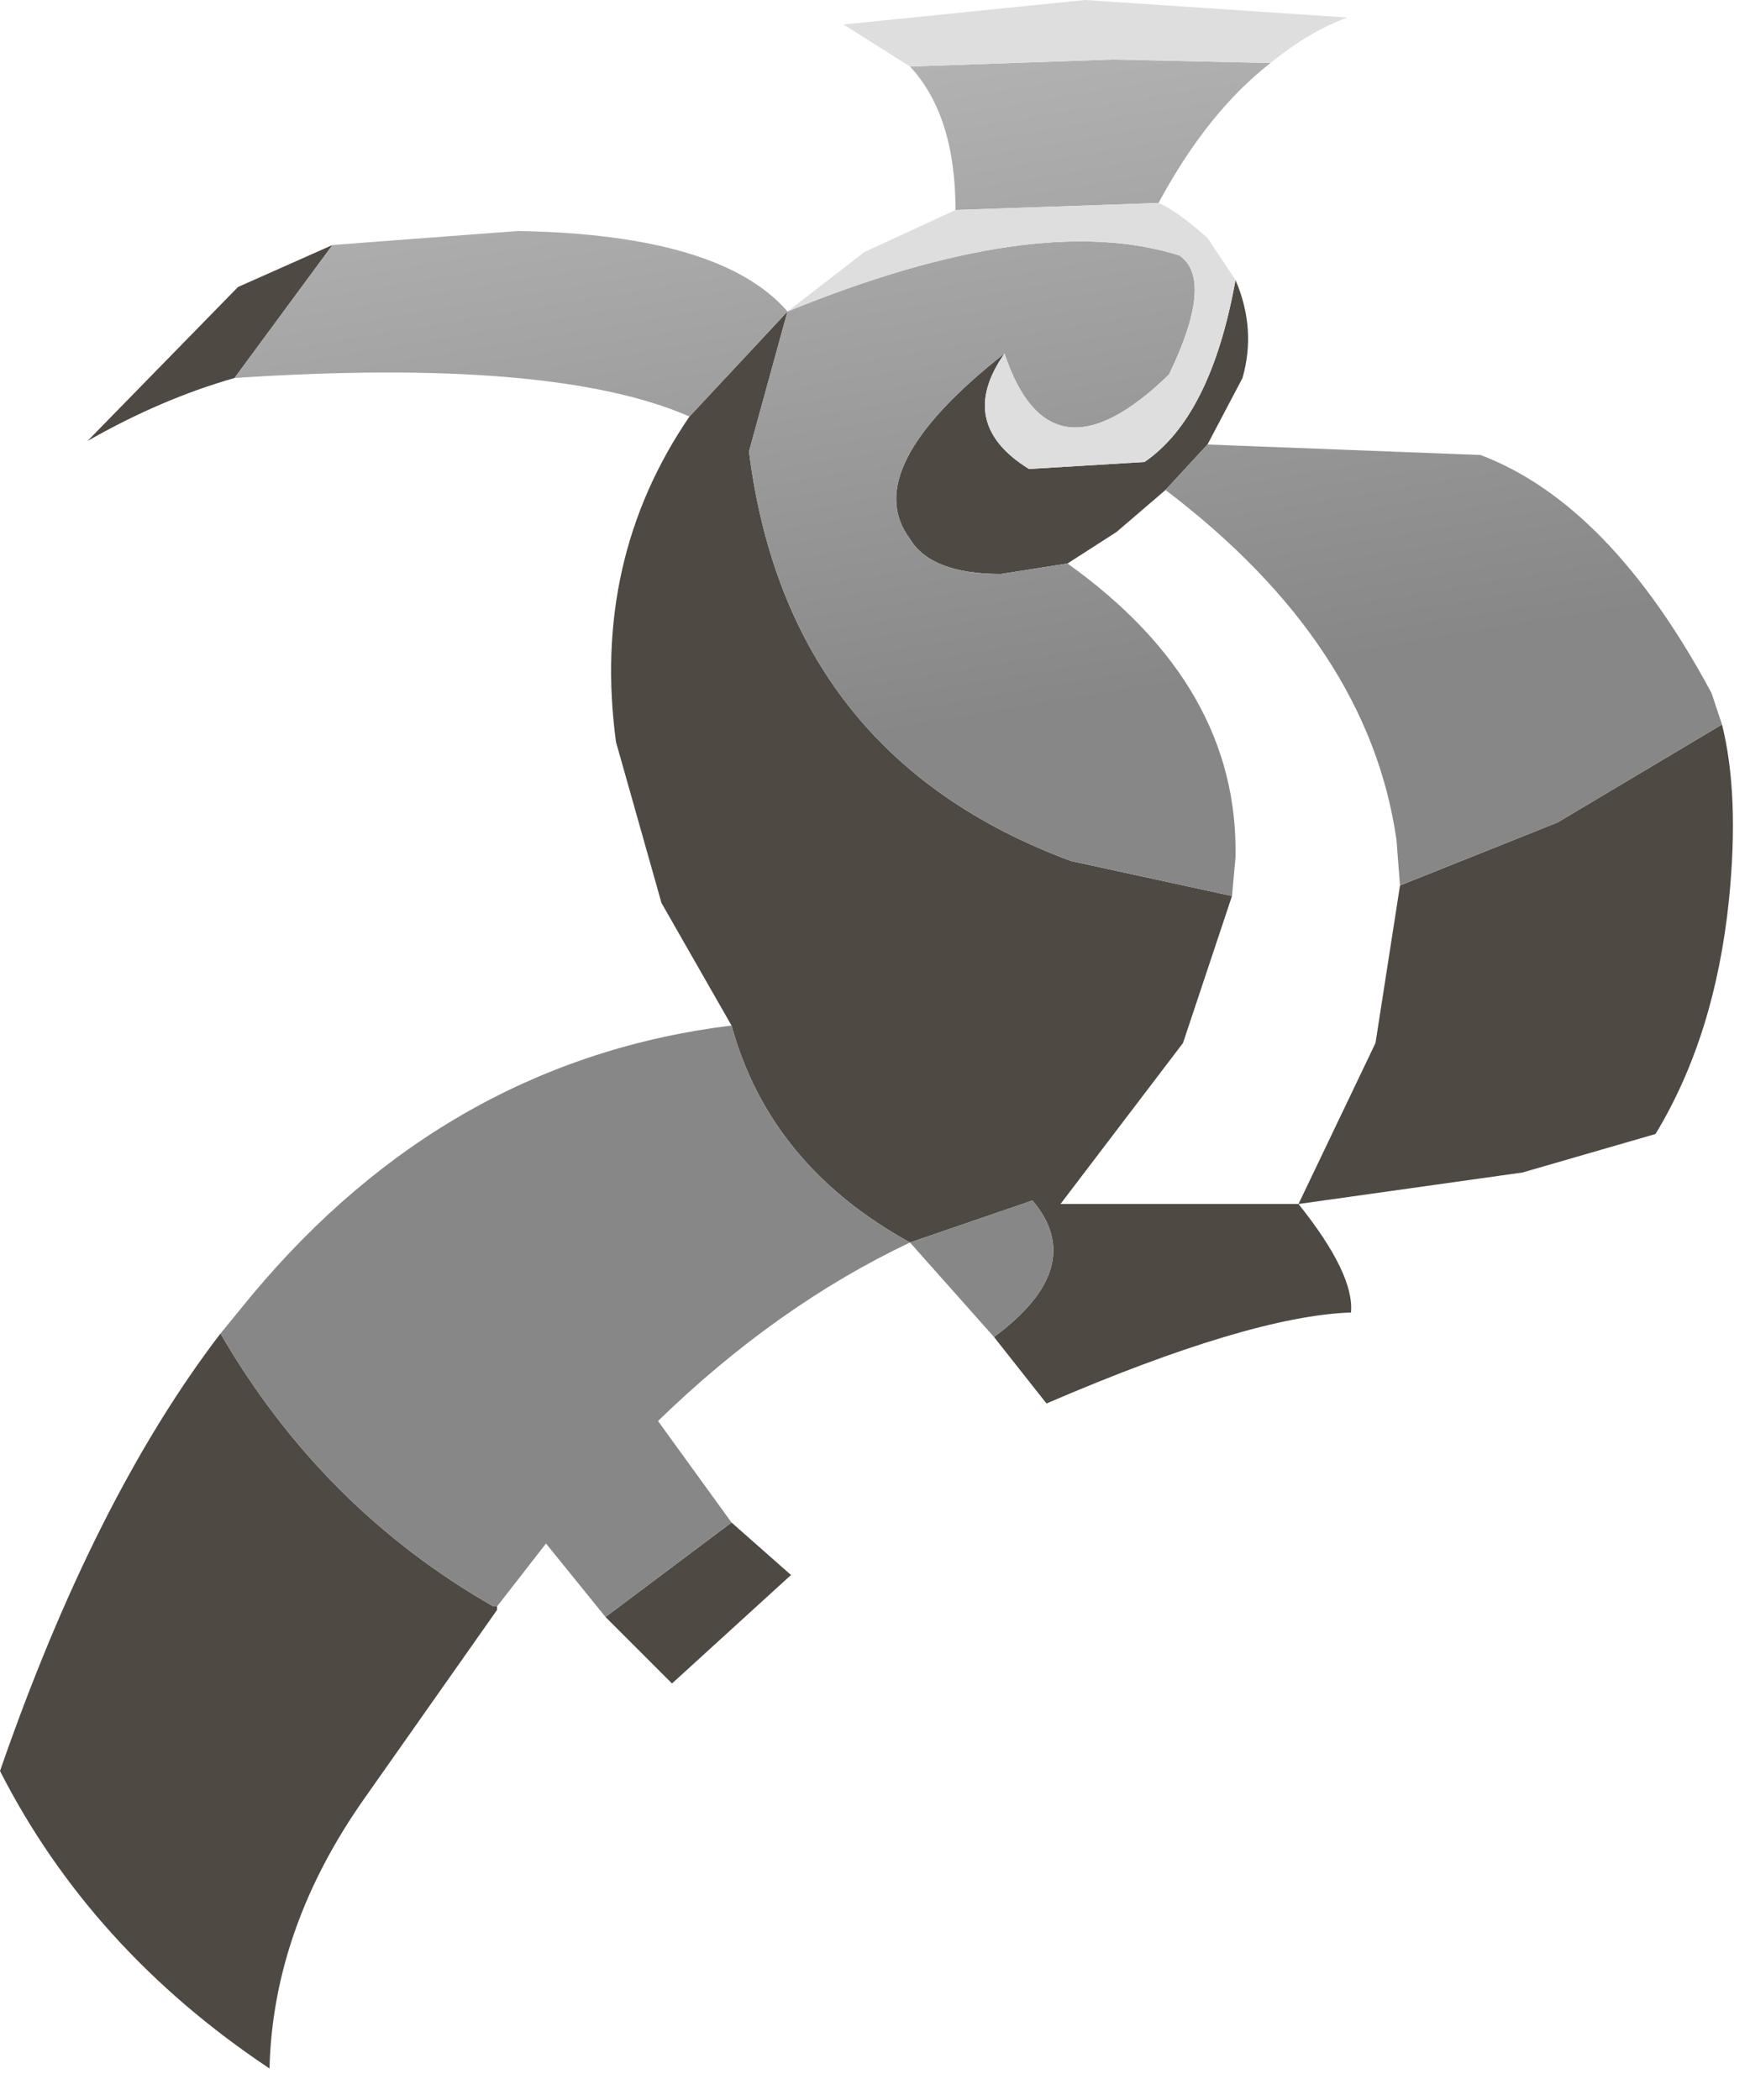 <?xml version="1.0" encoding="utf-8"?>
<svg version="1.1" id="Layer_1"
xmlns="http://www.w3.org/2000/svg"
xmlns:xlink="http://www.w3.org/1999/xlink"
width="25px" height="30px"
xml:space="preserve">
<g id="PathID_2879" transform="matrix(1, 0, 0, 1, 0, 0)">
<path style="fill:#4F4943;fill-opacity:1" d="M10.45 14.65L9.45 12.9L8.8 10.6Q8.45 8 9.85 5.95L11.25 4.45L10.7 6.45Q11.25 10.8 15.3 12.3L17.6 12.8L16.9 14.9L15.15 17.2L18.55 17.2L19.65 14.9L20 12.65L22.25 11.75L24.6 10.35Q24.85 11.35 24.7 12.85Q24.5 14.8 23.65 16.2L21.75 16.75L18.55 17.2Q19.35 18.2 19.3 18.75Q17.85 18.8 14.95 20.05L14.2 19.1Q15.55 18.1 14.75 17.15L13 17.75Q11 16.65 10.45 14.65M10.45 21.75L11.3 22.5L9.6 24.05L8.65 23.1L10.45 21.75M7.1 22.95L7.1 23L5.2 25.7Q3.9 27.55 3.85 29.55Q1.3 27.85 0 25.3Q1.35 21.4 3.15 19.05Q4.6 21.55 7.05 22.95L7.1 22.95M3.35 5.4Q2.3 5.7 1.25 6.3L3.4 4.1L4.75 3.5L3.35 5.4M15.25 8.05L14.3 8.2Q13.3 8.2 13 7.7Q12.25 6.7 14.35 5.05Q13.65 6.05 14.7 6.7L16.35 6.6Q17.3 5.95 17.65 4Q17.95 4.7 17.75 5.4L17.25 6.35L16.65 7L15.95 7.6L15.25 8.05" />
<linearGradient
id="LinearGradID_894" gradientUnits="userSpaceOnUse" gradientTransform="matrix(0.001, 0.009, -0.006, 0.001, 16.9, 2.3)" spreadMethod ="pad" x1="-819.2" y1="0" x2="819.2" y2="0" >
<stop  offset="0" style="stop-color:#CBCBCB;stop-opacity:1" />
<stop  offset="1" style="stop-color:#878787;stop-opacity:1" />
</linearGradient>
<path style="fill:url(#LinearGradID_894) " d="M7.05 22.95Q4.6 21.55 3.15 19.05L3.6 18.5Q6.4 15.15 10.45 14.65Q11 16.65 13 17.75L14.75 17.15Q15.55 18.1 14.2 19.1L13 17.75Q11.1 18.65 9.4 20.3L10.45 21.75L8.65 23.1L7.8 22.05L7.1 22.95L7.05 22.95M13 7.7Q13.3 8.2 14.3 8.2L15.25 8.05Q17.7 9.8 17.65 12.25L17.6 12.8L15.3 12.3Q11.25 10.8 10.7 6.45L11.25 4.45L9.85 5.95Q7.9 5.1 3.35 5.4L4.75 3.5L7.4 3.3Q10.3 3.35 11.25 4.45Q14.8 3 16.85 3.65Q17.35 4 16.7 5.35Q15 7 14.35 5.05Q12.25 6.7 13 7.7M15.9 0.85L18.15 0.9Q17.25 1.6 16.55 2.9L13.65 3Q13.65 1.65 13 0.95L15.9 0.85M19.95 12Q19.55 9.2 16.65 7L17.25 6.35L21.15 6.5Q23 7.2 24.45 9.9L24.6 10.35L22.25 11.75L20 12.65L19.95 12" />
<path style="fill:#DEDEDE;fill-opacity:1" d="M16.55 2.9Q16.8 3 17.25 3.4L17.65 4Q17.3 5.95 16.35 6.6L14.7 6.7Q13.65 6.05 14.35 5.05Q15 7 16.7 5.35Q17.35 4 16.85 3.65Q14.8 3 11.25 4.45L12.35 3.6L13.65 3L16.55 2.9M13 0.95L12.05 0.35L15.5 0L19.25 0.25Q18.7 0.45 18.15 0.9L15.9 0.85L13 0.95" />
</g>
</svg>
